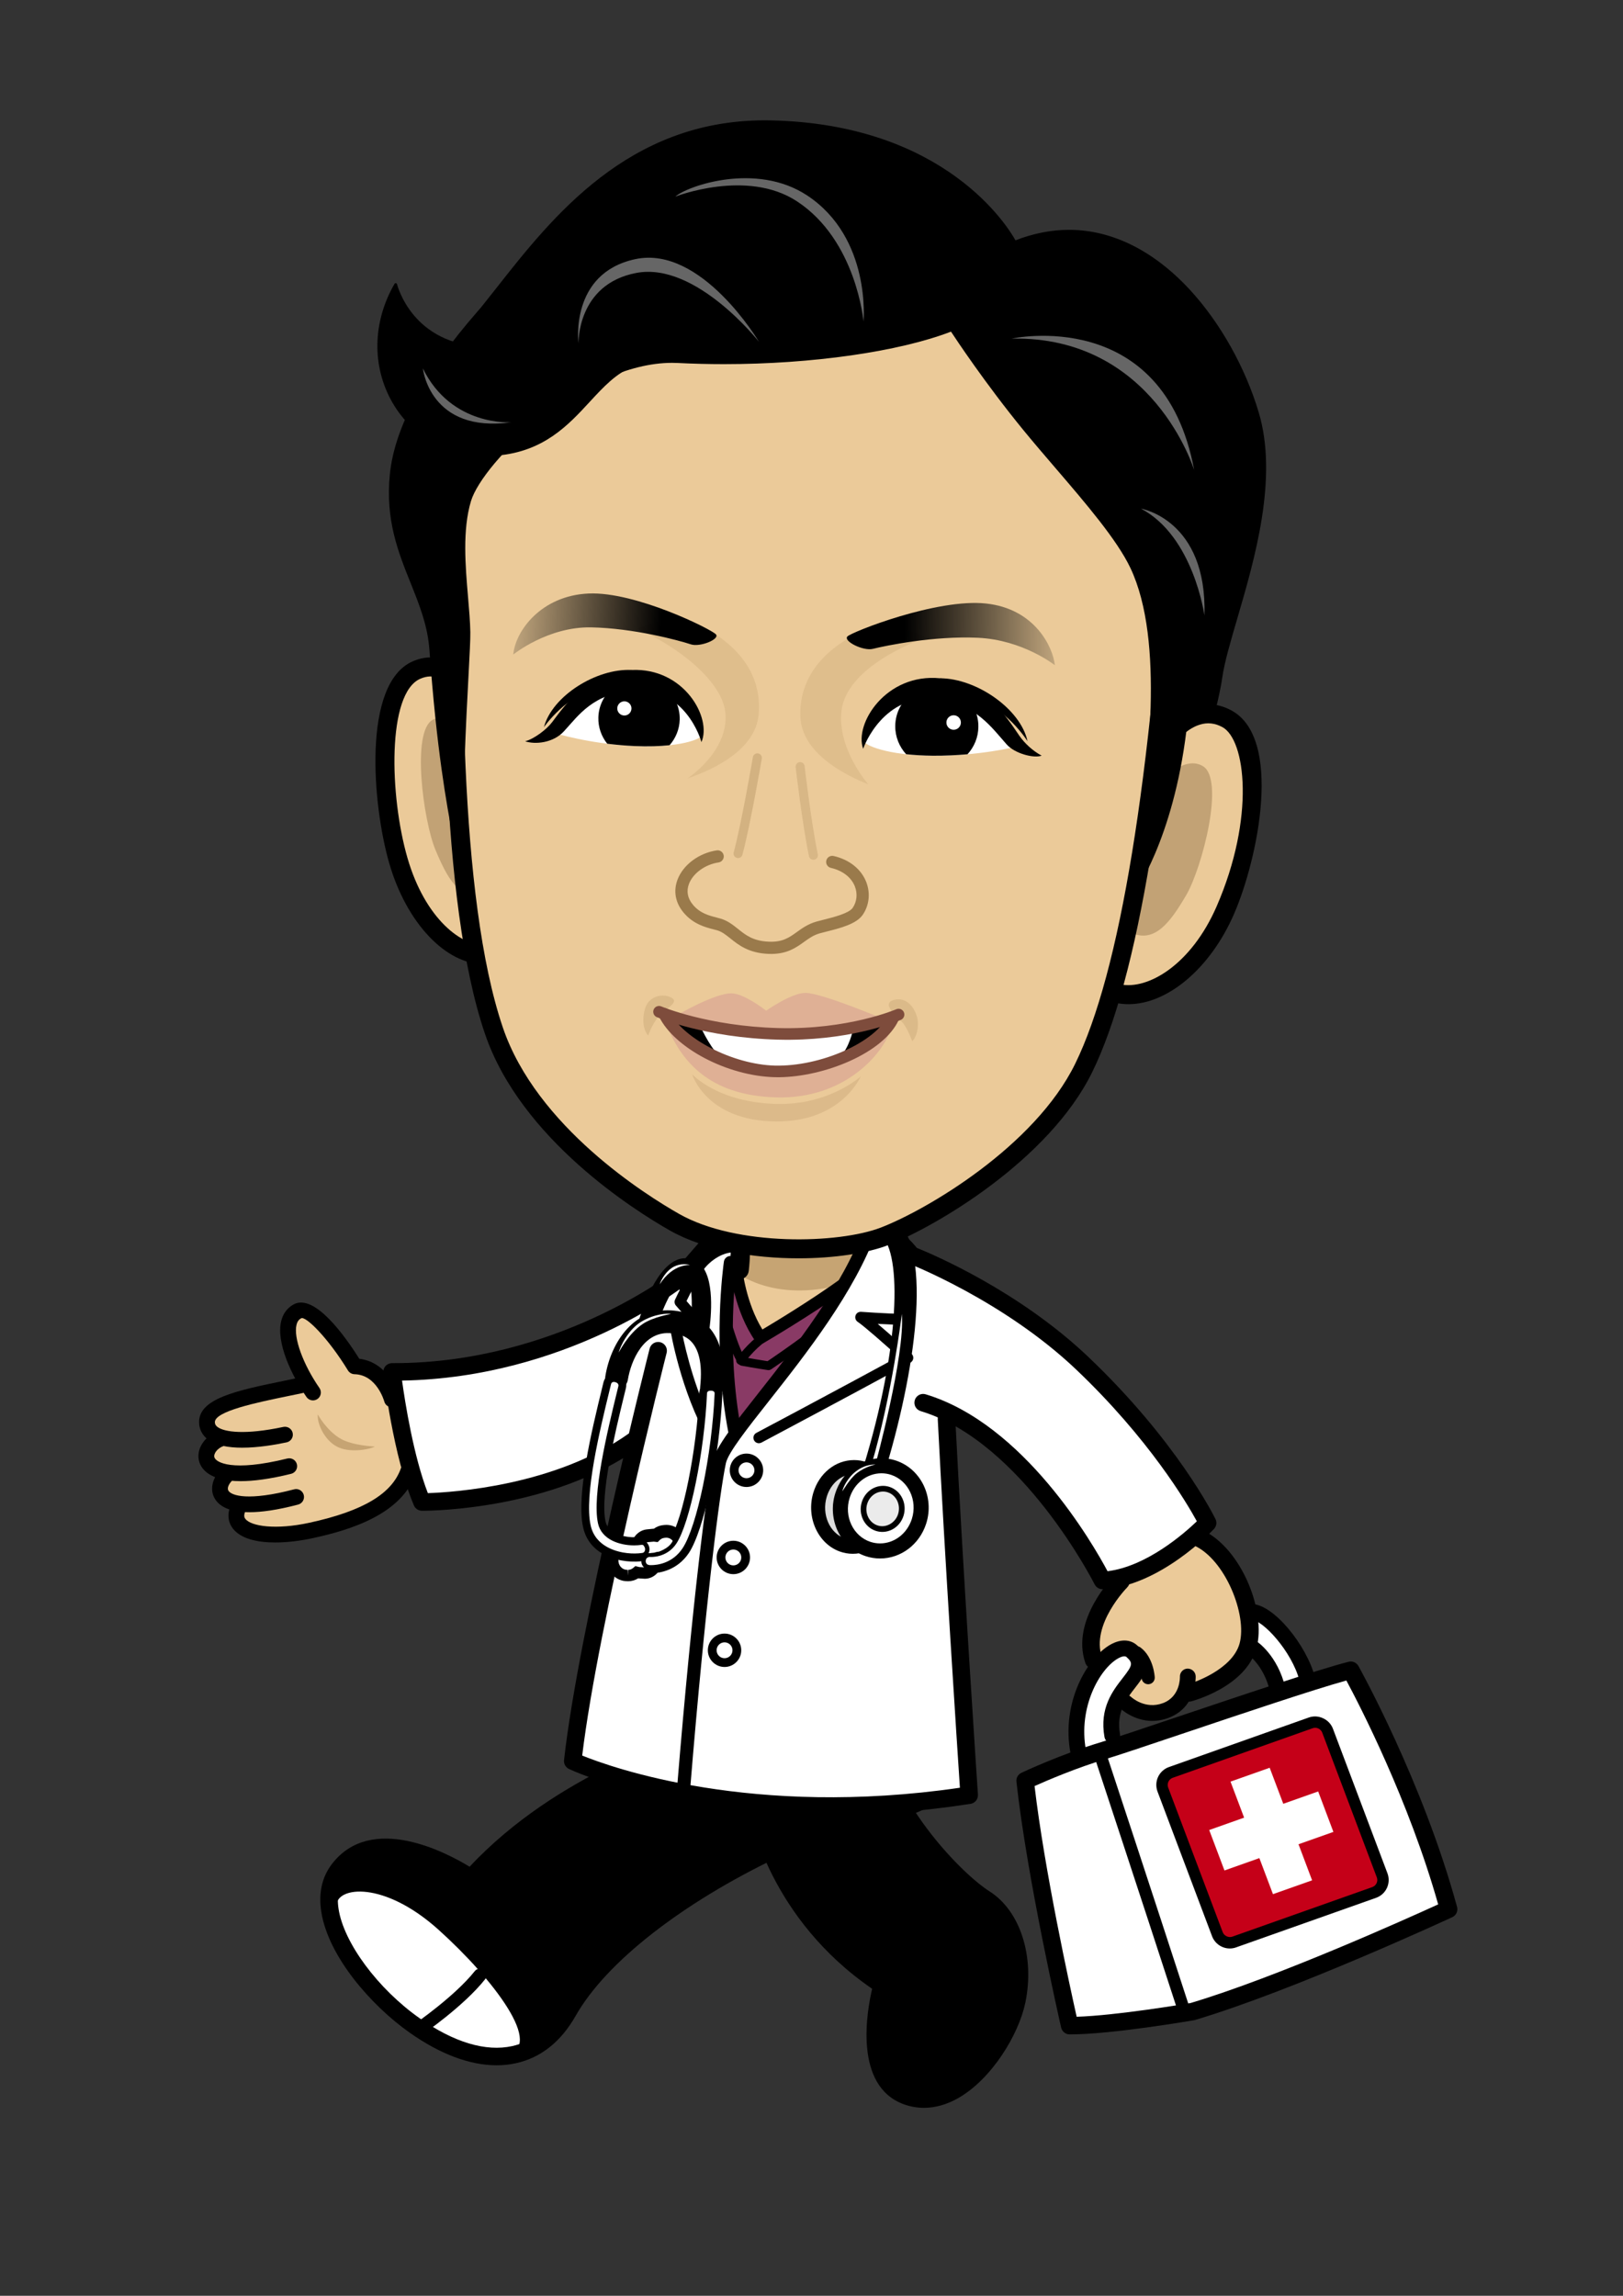 <?xml version="1.0" encoding="utf-8"?>
<!-- Generator: Adobe Illustrator 26.1.0, SVG Export Plug-In . SVG Version: 6.00 Build 0)  -->
<svg version="1.1" id="image" xmlns="http://www.w3.org/2000/svg" xmlns:xlink="http://www.w3.org/1999/xlink" x="0px" y="0px"
	 width="595.28px" height="841.89px" viewBox="0 0 595.28 841.89" style="enable-background:new 0 0 595.28 841.89;"
	 xml:space="preserve">
<rect x="0" y="0" width="595.28" height="841.89" fill="#333333" stroke="none"/>
<style type="text/css">
	.st0{fill:#FFFFFF;}
	.st1{fill:#EBCA99;}
	.st2{fill:#893A65;}
	.st3{fill:#C6A473;}
	.st4{fill:#C50018;}
	.st5{fill:#DCDCDC;}
	.st6{fill:#EBEBEB;}
	.st7{fill:#C2A275;}
	.st8{opacity:0.4;fill:#FFFFFF;}
	.st9{opacity:0.32;fill:#C6A473;}
	.st10{opacity:0.4;fill:#C6A473;}
	.st11{opacity:0.7;fill:#DAA693;}
	.st12{opacity:0.42;fill:#C6A473;}
	.st13{fill:url(#SVGID_1_);}
	.st14{fill:url(#SVGID_00000121275032967921103890000006476297657355442878_);}
	.st15{fill:#9A7A4B;}
	.st16{opacity:0.3;fill:#9A7A4B;}
	.st17{opacity:0.24;fill:#9A7A4B;}
	.st18{fill:#7E4C3C;}
</style>
<g>
	<path d="M172.749,689.257c0,0,38.833-40.013,89.188-51.817l85.435,14.058c0,0-5.517,10.48-12.871,12.036
		c-7.356,1.554-38.099,5.523-65.014,23.856c-33.443,22.777-53.398,38.5-59.913,48.843c-6.508,10.349-16.097,20.794-35.074,17.707
		c-18.982-3.089-47.768-27.521-52.838-46.588C116.585,688.28,131.804,664.315,172.749,689.257z"/>
	<path class="st0" d="M123.394,698.732c0.189-6.949,17.452-9.09,37.47,8.94c20.019,18.029,39.366,43.159,24.625,45.946
		c-16.63,3.147-41.373-16.568-46.343-21.327C134.17,727.541,123.056,711.036,123.394,698.732z"/>
	<path d="M275.919,668.043c0,0,14.773,40.804,47.568,62.121c0,0-10.196,37.091,12.809,39.551
		c23.024,2.467,37.559-23.491,38.029-42.174c0.465-18.691-2.999-23.326-13.448-33.125c-10.448-9.8-30.185-27.685-44.756-55.944
		C306.506,619.828,275.919,668.043,275.919,668.043z"/>
	<path d="M182.138,757.358c-9.824,0-20.728-4.079-31.969-12.021c-13.797-9.739-29.804-27.771-32.342-44.35
		c-1.04-6.801,0.265-12.65,3.879-17.386c14.472-18.948,42.22-4.146,50.538,0.948c32.379-34.676,78.943-48.103,80.945-48.667
		c1.7-0.474,3.482,0.516,3.963,2.221c0.483,1.707-0.511,3.484-2.218,3.968c-0.483,0.134-48.604,14.033-79.753,48.784
		c-1.079,1.206-2.88,1.42-4.214,0.506c-0.308-0.214-31.062-21.008-44.153-3.856c-2.515,3.291-3.402,7.499-2.636,12.51
		c1.902,12.413,14.39,29.269,29.697,40.071c12.545,8.865,24.315,12.398,34.052,10.224c7.254-1.622,13.191-6.432,17.646-14.293
		c11.666-20.604,40.474-43.329,77.062-60.787c18.125-8.648,32.9-12.037,42.678-14.276c3.918-0.898,7.013-1.607,8.735-2.322
		c10.844-4.509,12.657-11.318,12.728-11.607c0.428-1.703,2.128-2.769,3.86-2.372c1.71,0.405,2.786,2.085,2.406,3.797
		c-0.091,0.418-2.403,10.241-16.532,16.118c-2.225,0.92-5.385,1.644-9.763,2.648c-9.503,2.179-23.861,5.473-41.346,13.813
		c-35.443,16.912-63.197,38.654-74.239,58.158c-5.39,9.507-12.736,15.358-21.835,17.393
		C187.008,757.102,184.608,757.358,182.138,757.358z"/>
	<path d="M338.875,772.963c-2.436,0-4.838-0.408-7.173-1.23c-18.93-6.674-13.611-34.87-11.813-42.422
		c-37.536-25.749-44.654-63.003-44.941-64.597c-0.255-1.397,0.675-2.733,2.07-2.988c1.364-0.257,2.733,0.672,2.986,2.072
		c0.07,0.373,7.274,37.737,44.246,62.252c0.929,0.619,1.356,1.768,1.052,2.841c-0.088,0.319-8.805,32.033,8.107,37.991
		c4.923,1.733,10.098,1.096,15.388-1.892c10.967-6.185,20.084-21.253,22.247-31.663c3.019-14.572-1.506-29.433-10.757-35.332
		c-11.51-7.338-35.647-32.397-42.015-59.742c-0.32-1.383,0.54-2.765,1.921-3.088c1.38-0.304,2.767,0.537,3.087,1.92
		c5.955,25.59,29.219,49.847,39.768,56.574c11.163,7.12,16.521,23.859,13.028,40.71c-2.442,11.767-12.37,28.111-24.752,35.099
		C347.206,771.792,342.995,772.963,338.875,772.963z"/>
	<path d="M153.431,746.609c-0.768,0-1.522-0.367-1.99-1.048c-0.751-1.095-0.472-2.596,0.624-3.349
		c0.147-0.101,14.773-10.186,22.065-19.379c0.825-1.039,2.341-1.221,3.386-0.393c1.045,0.829,1.217,2.345,0.393,3.387
		c-7.75,9.768-22.493,19.931-23.116,20.356C154.376,746.471,153.901,746.609,153.431,746.609z"/>
	<path class="st0" d="M144.336,502.417c0,0,4.82,35.531,11.246,49.187c0,0,46.983-0.101,77.777-23.564
		c0,0-18.469,83.216-22.887,116.954c0,0,60.641,29.72,143.377,14.458c0,0-4.819-123.781-6.426-141.453
		c0,0,36.322,18.87,56.403,62.648c0,0,27.713-5.036,38.558-22.708c0,0-19.454-37.129-43.552-57.611
		c-24.099-20.483-65.064-40.565-65.064-40.565l-16.065-18.073l-47.393,4.819c0,0-17.671,17.27-22.09,22.894
		C248.219,469.401,201.736,502.256,144.336,502.417z"/>
	<path class="st1" d="M272.719,450.122l-2.008,18.476c0,0,4.016,14.057,8.033,21.286c0,0,21.688-12.049,30.121-18.876
		c0,0,8.034-11.246,9.641-24.901C320.112,432.451,272.719,450.122,272.719,450.122z"/>
	<path class="st1" d="M144.944,515.036c0,0-4.066-11.478-14.584-15.13c0,0-14.337-25.087-21.999-20.157
		c-7.668,4.93,2.908,28.764,2.908,28.764s-30.781,4.81-33.279,9.203c-2.504,4.394,0.778,9.505,0.778,9.505s-8.722,7.15,1.946,12.782
		c0,0-6.364,7.048,5.566,12.053c0,0-6.89,11.299,9.464,12.149c16.353,0.847,50.624-10.605,55.532-24.889L144.944,515.036z"/>
	<path class="st2" d="M269.512,466.19c0,0,5.083,17.936,9.232,23.693c0,0,19.679-11.38,30.121-18.876
		c0,0-23.294,39.093-38.82,54.089C270.045,525.097,260.946,489.219,269.512,466.19z"/>
	<path class="st3" d="M269.512,466.19c0,0,13.649,11.833,39.354,4.817c0,0,10.443-19.868,12.854-28.704
		c2.409-8.837-51.41,4.204-51.41,4.204S271.118,454.735,269.512,466.19z"/>
	<path class="st1" d="M412.361,578.636c0,0-16.868,18.476-10.845,31.327c6.025,12.853,13.655,20.483,21.689,18.877
		c8.032-1.606,11.646-8.837,11.646-8.837s19.278-2.811,22.894-16.868c3.613-14.057-6.716-38.468-18.361-39.272L412.361,578.636z"/>
	<path class="st0" d="M394.288,642.896c0,0-1.204-20.885,5.222-27.311c6.426-6.426,14.056-13.655,18.475-8.033
		c4.417,5.623-5.623,11.246-8.435,19.278c-2.811,8.032-1.204,12.049-1.204,12.049L394.288,642.896z"/>
	<path class="st0" d="M458.48,603.148c0,0,10.11,6.413,9.708,18.061l11.647-3.614c0,0-5.378-20.314-20.083-27.312L458.48,603.148z"
		/>
	<path class="st0" d="M376.002,653.01c0,0,14.214-6.709,28.917-11.113c12.08-3.624,73.655-25.135,90.512-29.393
		c0,0,23.307,41.482,35.889,87.626c0,0-57.251,26.607-93.887,37.527c0,0-30.104,5.198-45.097,5.158
		C392.336,742.815,379.948,688.95,376.002,653.01z"/>
	<g>
		<path class="st4" d="M506.795,691.457c-0.552,1.185-1.55,2.093-2.786,2.529l-51.34,18.177c-0.533,0.191-1.079,0.275-1.618,0.275
			c-1.965,0-3.81-1.199-4.538-3.141l-20.007-53.047c-0.458-1.218-0.414-2.573,0.146-3.756c0.546-1.187,1.549-2.093,2.779-2.529
			l51.334-18.18c2.504-0.879,5.233,0.396,6.162,2.868l20.006,53.047C507.398,688.922,507.348,690.274,506.795,691.457z"/>
		<path d="M451.051,714.528c-2.875,0-5.485-1.807-6.493-4.496l-20.006-53.044c-0.655-1.747-0.58-3.708,0.211-5.385
			c0.766-1.662,2.214-2.984,3.972-3.606l51.333-18.18c3.516-1.245,7.527,0.674,8.814,4.1l20.007,53.044
			c0.658,1.732,0.587,3.694-0.201,5.379c-0.794,1.703-2.209,2.986-3.985,3.613l-51.337,18.175
			C452.638,714.394,451.853,714.528,451.051,714.528z M482.384,633.597c-0.315,0-0.624,0.053-0.929,0.159l-51.328,18.178
			c-0.709,0.254-1.271,0.763-1.577,1.435c-0.32,0.677-0.35,1.452-0.088,2.148l20.006,53.044c0.515,1.374,2.215,2.093,3.495,1.639
			l51.349-18.181c0.71-0.251,1.274-0.763,1.592-1.444c0.316-0.678,0.342-1.433,0.078-2.13l-20.009-53.053
			C484.57,634.317,483.528,633.597,482.384,633.597z"/>
	</g>
	<g>
		<path class="st0" d="M278.31,539.169c0,2.495-2.026,4.519-4.518,4.519c-2.498,0-4.519-2.023-4.519-4.519
			c0-2.495,2.02-4.518,4.519-4.518C276.284,534.65,278.31,536.674,278.31,539.169z"/>
		<path d="M273.792,545.294c-3.377,0-6.125-2.749-6.125-6.125c0-3.376,2.748-6.125,6.125-6.125c3.376,0,6.125,2.749,6.125,6.125
			C279.917,542.545,277.168,545.294,273.792,545.294z M273.792,536.257c-1.607,0-2.912,1.306-2.912,2.912
			c0,1.607,1.306,2.911,2.912,2.911c1.606,0,2.912-1.305,2.912-2.911C276.704,537.562,275.398,536.257,273.792,536.257z"/>
	</g>
	<g>
		<path class="st0" d="M273.491,571.133c0,2.495-2.027,4.519-4.52,4.519c-2.497,0-4.518-2.023-4.518-4.519
			c0-2.494,2.02-4.518,4.518-4.518C271.464,566.614,273.491,568.639,273.491,571.133z"/>
		<path d="M268.972,577.258c-3.376,0-6.124-2.748-6.124-6.125c0-3.376,2.748-6.125,6.124-6.125c3.377,0,6.126,2.749,6.126,6.125
			C275.098,574.51,272.349,577.258,268.972,577.258z M268.972,568.221c-1.606,0-2.911,1.306-2.911,2.912
			c0,1.607,1.305,2.912,2.911,2.912c1.607,0,2.913-1.306,2.913-2.912C271.885,569.526,270.579,568.221,268.972,568.221z"/>
	</g>
	<g>
		<path class="st0" d="M270.265,605.172c0,2.494-2.021,4.519-4.518,4.519c-2.49,0-4.518-2.024-4.518-4.519
			c0-2.495,2.027-4.519,4.518-4.519C268.244,600.653,270.265,602.677,270.265,605.172z"/>
		<path d="M265.746,611.297c-3.376,0-6.124-2.749-6.124-6.125c0-3.377,2.748-6.125,6.124-6.125c3.377,0,6.126,2.748,6.126,6.125
			C271.872,608.548,269.123,611.297,265.746,611.297z M265.746,602.26c-1.607,0-2.911,1.305-2.911,2.912
			c0,1.606,1.305,2.912,2.911,2.912c1.607,0,2.912-1.306,2.912-2.912C268.658,603.565,267.353,602.26,265.746,602.26z"/>
	</g>
	<path d="M261.476,528.842c-0.699,0-1.38-0.363-1.747-1.016c-10.104-17.779-13.743-39.514-13.894-40.431
		c-0.091-0.564,0.063-1.146,0.427-1.591c0.36-0.445,0.897-0.715,1.471-0.736l5.469-0.229l-5.293-6.087
		c-0.515-0.594-0.637-1.435-0.314-2.15c2.014-4.432,9.392-18.026,9.706-18.602c0.529-0.972,1.747-1.336,2.72-0.806
		c0.975,0.527,1.337,1.747,0.806,2.721c-0.068,0.128-6.499,11.98-9.027,17.188l7.173,8.249c0.504,0.584,0.633,1.403,0.328,2.112
		c-0.303,0.709-0.99,1.18-1.76,1.211l-7.323,0.308c1.205,5.999,5.096,22.943,13,36.859c0.549,0.964,0.21,2.19-0.753,2.736
		C262.15,528.758,261.811,528.842,261.476,528.842z"/>
	<path d="M278.345,529.244c-0.722,0-1.416-0.386-1.776-1.066c-0.521-0.979-0.147-2.197,0.832-2.715
		c0.314-0.166,30.401-16.144,52.121-27.957c-5.015-4.525-12.549-11.184-14.941-12.777c-0.76-0.508-1.083-1.462-0.785-2.324
		c0.295-0.86,1.08-1.403,2.047-1.35c0.096,0.006,8.932,0.655,15.554,0.777c0.059-4.201,0.084-14.136-0.82-20.166
		c-0.162-1.098,0.594-2.118,1.689-2.284c1.067-0.173,2.118,0.59,2.284,1.689c1.219,8.114,0.841,22.246,0.826,22.846
		c-0.032,1.086-0.92,1.951-2.009,1.951c-3.455,0-7.866-0.197-11.438-0.397c5.228,4.44,11.99,10.6,12.389,10.963
		c0.479,0.437,0.718,1.079,0.64,1.727c-0.075,0.643-0.461,1.211-1.032,1.52c-21.846,11.918-54.313,29.156-54.641,29.329
		C278.981,529.168,278.661,529.244,278.345,529.244z"/>
	<path d="M278.929,492.811c-0.713,0-1.408-0.338-1.846-0.96c-7.75-11.066-9.219-25.379-9.274-25.983
		c-0.123-1.233,0.78-2.335,2.017-2.454c1.225-0.11,2.335,0.781,2.458,2.018c0.013,0.129,1.273,12.269,7.345,22.105
		c4.751-2.827,17.822-10.734,28.419-18.365c1.014-0.722,2.416-0.489,3.142,0.512c0.724,1.007,0.496,2.413-0.513,3.141
		c-13.319,9.592-30.448,19.583-30.617,19.68C279.703,492.711,279.311,492.811,278.929,492.811z"/>
	<path d="M281.894,502.444c-0.075,0-0.15-0.006-0.226-0.015c-3.777-0.54-9.702-1.617-9.702-1.617
		c-0.37-0.068-0.703-0.264-0.944-0.552c-2.824-3.386-5.935-14.704-6.279-15.983c-0.232-0.857,0.276-1.738,1.133-1.968
		c0.848-0.233,1.739,0.273,1.967,1.133c0.841,3.112,3.349,11.399,5.319,14.321c1.497,0.266,5.399,0.957,8.35,1.396
		c1.764-1.189,7.845-5.328,14.349-10.163c0.7-0.527,1.71-0.389,2.246,0.332c0.531,0.71,0.38,1.718-0.332,2.247
		c-7.753,5.765-14.917,10.553-14.988,10.6C282.521,502.351,282.211,502.444,281.894,502.444z"/>
	<path d="M271.614,500.468c-0.333,0-0.668-0.104-0.957-0.317c-0.713-0.527-0.862-1.534-0.333-2.246
		c0.166-0.227,4.167-5.588,8.69-8.669c0.73-0.493,1.732-0.315,2.23,0.423c0.499,0.73,0.311,1.732-0.425,2.231
		c-4.064,2.773-7.879,7.878-7.915,7.929C272.59,500.241,272.104,500.468,271.614,500.468z"/>
	<path class="st0" d="M489.06,671.779l-12.795,4.525l4.982,13.225l-14.351,5.074l-4.99-13.216l-12.802,4.53l-5.592-14.831
		l12.803-4.537l-4.99-13.214l14.365-5.079l4.99,13.212l12.795-4.525L489.06,671.779z"/>
	<path d="M271.115,469.188c-0.139,0-0.275-0.01-0.418-0.025c-1.939-0.23-3.322-1.985-3.096-3.926c1.016-8.619,0.009-18.941,0-19.046
		c-0.195-1.941,1.224-3.674,3.166-3.868c1.954-0.22,3.674,1.224,3.868,3.166c0.044,0.455,1.092,11.202-0.013,20.577
		C274.41,467.863,272.885,469.188,271.115,469.188z"/>
	<path d="M154.957,554.014c-0.088,0-0.155,0-0.199,0c-1.282-0.01-2.437-0.778-2.937-1.958c-7.593-17.892-11.067-47.355-11.21-48.601
		c-0.106-0.913,0.184-1.83,0.797-2.514c0.609-0.681,1.48-1.07,2.395-1.07c0.177-0.021,0.467,0,0.703,0
		c59.277,0,102.185-33.166,102.613-33.502c1.4-1.104,3.417-0.854,4.512,0.54c1.098,1.396,0.854,3.417-0.541,4.513
		c-1.791,1.408-43.73,33.815-103.63,34.851c1.11,7.998,4.223,27.738,9.466,41.271c9.266-0.298,46.806-2.704,73.766-21.907
		c1.447-1.026,3.451-0.693,4.481,0.753c1.029,1.446,0.693,3.452-0.754,4.48C202.634,553.509,158.74,554.014,154.957,554.014z"/>
	<path d="M404.367,582.786c-1.212,0-2.329-0.684-2.875-1.775c-0.26-0.521-26.54-52.312-63.829-63.553
		c-1.697-0.511-2.659-2.303-2.146-4.003c0.509-1.694,2.278-2.671,4.004-2.146c36.122,10.885,61.365,54.879,66.702,64.873
		c14.384-1.788,28.161-13.903,32.753-18.309c-3.747-6.854-17.569-30.261-44.23-55.62c-26.641-25.337-61.246-38.823-61.591-38.955
		c-0.566-0.217-1.058-0.59-1.419-1.073c-2.479-3.304-10.194-10.448-12.958-12.921c-1.322-1.184-1.434-3.217-0.252-4.537
		c1.186-1.324,3.223-1.432,4.537-0.251c0.402,0.36,9.423,8.449,13.232,13.112c5.65,2.272,37.299,15.642,62.881,39.969
		c32.495,30.909,46.072,58.318,46.634,59.47c0.587,1.198,0.37,2.633-0.541,3.605c-0.803,0.856-19.867,20.981-40.731,22.112
		C404.482,582.786,404.423,582.786,404.367,582.786z"/>
	<path d="M303.898,665.58c-58.406,0-93.36-16.016-95.193-16.875c-1.245-0.584-1.979-1.896-1.829-3.264
		c5.315-47.864,31.143-149.888,31.399-150.913c0.437-1.723,2.188-2.752,3.907-2.325c1.718,0.44,2.76,2.186,2.325,3.906
		c-0.257,1.005-25.143,99.322-30.97,147.673c10.81,4.386,62.427,22.908,138.536,11.797c-1.002-15.096-5.577-84.773-8.125-135.143
		c-0.087-1.773,1.275-3.282,3.047-3.373c1.795-0.091,3.283,1.273,3.374,3.046c2.853,56.446,8.256,137.184,8.312,137.99
		c0.11,1.666-1.067,3.138-2.714,3.392C337.039,664.418,319.616,665.58,303.898,665.58z"/>
	<path d="M143.738,516.081c-1.27,0-2.434-0.844-2.786-2.124l0,0c-0.112-0.401-2.835-9.828-10.931-10.021
		c-0.982-0.022-1.884-0.544-2.397-1.381c-7.448-12.166-15.54-20.02-17.159-19.131c-0.555,0.295-1.338,0.866-1.712,2.403
		c-1.148,4.723,2.392,14.471,8.416,23.179c0.908,1.312,0.581,3.112-0.732,4.022c-1.315,0.91-3.116,0.58-4.025-0.734
		c-5.477-7.917-11.192-19.956-9.278-27.832c0.675-2.773,2.27-4.898,4.617-6.147c7.634-4.058,18.82,11.666,24.021,19.956
		c11.148,1.35,14.609,13.614,14.758,14.157c0.419,1.544-0.491,3.132-2.033,3.549C144.245,516.047,143.989,516.081,143.738,516.081z"
		/>
	<path d="M88.823,530.882c-4.968,0-9.642-0.766-12.603-3.03c-1.954-1.501-3.056-3.546-3.187-5.919
		c-0.499-9.077,13.658-11.985,31.581-15.669l5.207-1.08c1.556-0.319,3.097,0.672,3.426,2.234c0.328,1.562-0.671,3.097-2.234,3.427
		l-5.235,1.085c-11.476,2.357-27.195,5.589-26.971,9.684c0.038,0.684,0.315,1.173,0.929,1.643c2.54,1.949,10.226,2.972,24.183,0.01
		c1.561-0.32,3.097,0.665,3.428,2.23c0.331,1.563-0.667,3.098-2.229,3.43C100.79,529.843,94.609,530.882,88.823,530.882z"/>
	<path d="M88.242,543.153c-11.419,0.004-14.382-4.536-15.146-7.062c-1.341-4.443,1.721-9.404,6.974-11.286
		c1.5-0.547,3.16,0.235,3.7,1.744c0.54,1.503-0.242,3.157-1.745,3.696c-2.402,0.863-3.772,2.915-3.392,4.173
		c0.553,1.823,6.434,5.454,26.76,0.431c1.549-0.37,3.119,0.565,3.5,2.114c0.385,1.55-0.563,3.118-2.113,3.502
		C98.925,542.404,92.885,543.153,88.242,543.153z"/>
	<path d="M91.487,554.541c-7.73,0-11.204-2.419-12.714-4.992c-1.846-3.147-1.03-7.265,2.08-10.492c1.11-1.148,2.94-1.184,4.09-0.079
		c1.149,1.108,1.185,2.94,0.077,4.089c-1.036,1.076-1.825,2.588-1.26,3.555c1.111,1.892,7.435,3.912,24.114-0.471
		c1.542-0.418,3.127,0.515,3.534,2.062c0.406,1.544-0.519,3.125-2.062,3.53C101.717,553.75,95.906,554.541,91.487,554.541z"/>
	<path d="M100.966,565.642c-6.613,0-12.536-1.352-15.458-4.995c-1.999-2.494-2.252-5.707-0.706-9.052
		c0.671-1.453,2.388-2.074,3.838-1.415c1.449,0.671,2.081,2.387,1.412,3.837c-0.893,1.935-0.289,2.688-0.032,3.012
		c2.14,2.671,11.084,4.064,23.439,1.379c19.803-4.296,30.504-10.73,33.675-20.239c0.506-1.516,2.146-2.348,3.658-1.826
		c1.515,0.505,2.334,2.143,1.829,3.658c-5.102,15.294-24.093,21.055-37.936,24.06C110.279,565.015,105.462,565.642,100.966,565.642z
		"/>
	<path d="M250.092,473.716l-5.353-4.613c0,0,10.054-11.663,18.899-21.716c1.292-1.469,3.525-1.606,4.988-0.32
		c1.466,1.289,1.609,3.523,0.32,4.988C260.121,462.084,250.092,473.716,250.092,473.716z"/>
	<path d="M250.77,657.845c-0.065,0-0.131-0.003-0.2-0.01c-1.324-0.106-2.313-1.271-2.203-2.598
		c5.67-69.197,10.976-109.479,13.159-119.671c1.06-4.945,7.632-13.273,16.725-24.801c13.121-16.633,31.095-39.413,38.785-61.048
		c0.449-1.255,1.817-1.908,3.079-1.466c1.254,0.446,1.91,1.826,1.465,3.079c-7.961,22.385-26.217,45.525-39.545,62.422
		c-8.032,10.183-14.972,18.975-15.796,22.824c-2.159,10.068-7.42,50.085-13.072,119.056
		C253.066,656.891,252.013,657.845,250.77,657.845z"/>
	<path d="M269.503,527.235c-1.133,0-2.14-0.8-2.363-1.954c-6.034-31.365-1.807-61.39-1.625-62.651
		c0.189-1.315,1.438-2.209,2.729-2.039c1.317,0.191,2.232,1.411,2.04,2.73c-0.044,0.301-4.286,30.511,1.588,61.051
		c0.25,1.305-0.604,2.57-1.911,2.82C269.808,527.224,269.652,527.235,269.503,527.235z"/>
	<path d="M401.116,611.971c-1.337,0-2.583-0.837-3.041-2.171c-5.406-15.771,10.145-31.566,10.81-32.231
		c1.256-1.256,3.285-1.253,4.54-0.004c1.256,1.252,1.256,3.288,0.007,4.544c-0.136,0.135-13.38,13.637-9.275,25.607
		c0.573,1.678-0.32,3.505-1.999,4.082C401.811,611.914,401.461,611.971,401.116,611.971z"/>
	<path d="M422.641,631.071c-6.878,0-11.568-4.403-11.817-4.641c-1.15-1.106-1.188-2.939-0.084-4.089
		c1.104-1.151,2.924-1.19,4.075-0.099c0.214,0.201,5.222,4.782,11.779,2.289c6.41-2.442,6.176-9.553,6.173-9.624
		c-0.069-1.594,1.167-2.946,2.764-3.016c1.575-0.013,2.946,1.167,3.016,2.764c0.019,0.462,0.373,11.369-9.893,15.279
		C426.519,630.747,424.498,631.071,422.641,631.071z"/>
	<path d="M436.054,624.021c-1.499,0-2.843-1.055-3.145-2.583c-0.35-1.742,0.78-3.433,2.519-3.781
		c2.097-0.419,16.578-5.39,19.222-14.973c2.871-10.407-5.227-30.729-16.596-35.896c-1.616-0.734-2.327-2.639-1.594-4.254
		c0.732-1.61,2.621-2.341,4.255-1.595c14.697,6.681,23.801,30.145,20.129,43.452c-3.981,14.434-23.956,19.526-24.154,19.567
		C436.475,624.001,436.262,624.021,436.054,624.021z"/>
	<path d="M395.489,645.389c-1.36,0-2.576-0.967-2.836-2.354c-3.568-18.797,6.254-35.3,14.713-39.983
		c3.722-2.064,7.286-1.931,9.772,0.373c6.551,6.059,2.478,11.286-0.795,15.485c-3.278,4.208-6.993,8.974-5.553,17.053
		c0.282,1.573-0.766,3.076-2.339,3.355c-1.571,0.288-3.074-0.767-3.354-2.339c-1.896-10.618,3.061-16.981,6.683-21.625
		c3.696-4.744,3.832-5.463,1.428-7.688c-0.756-0.699-2.375,0.078-3.04,0.443c-6.753,3.739-14.851,17.943-11.836,33.846
		c0.299,1.57-0.73,3.084-2.3,3.38C395.851,645.369,395.668,645.389,395.489,645.389z"/>
	<path d="M468.586,622.347c-1.302,0-2.484-0.887-2.808-2.211c-2.278-9.4-7.798-13.232-8.029-13.389
		c-1.317-0.892-1.675-2.684-0.794-4.008c0.882-1.32,2.661-1.688,3.985-0.815c0.311,0.201,7.612,5.111,10.461,16.85
		c0.377,1.551-0.577,3.115-2.131,3.492C469.042,622.319,468.812,622.347,468.586,622.347z"/>
	<path d="M479.431,618.479c-1.279,0-2.45-0.858-2.792-2.155c-2.862-10.862-13.56-22.345-17.685-22.345c0,0,0,0-0.003,0l0,0
		c-1.598,0-2.89-1.295-2.893-2.893c0-1.597,1.295-2.889,2.893-2.893c0,0,0,0,0.003,0c8.217,0,20.275,15.262,23.276,26.655
		c0.408,1.544-0.516,3.13-2.06,3.533C479.924,618.446,479.676,618.479,479.431,618.479z"/>
	<path d="M392.512,746.028c-0.002,0-0.182,0-0.185,0c-1.493-0.003-2.785-1.038-3.122-2.491
		c-0.124-0.543-12.475-54.462-16.398-90.176c-0.15-1.365,0.584-2.67,1.823-3.257c0.589-0.279,14.604-6.863,29.366-11.287
		c4.276-1.282,15.089-4.92,27.612-9.134c23.21-7.811,52.099-17.53,63.034-20.295c1.428-0.352,2.878,0.279,3.59,1.541
		c0.235,0.421,23.647,42.36,36.186,88.356c0.412,1.509-0.325,3.096-1.743,3.758c-0.578,0.267-57.886,26.831-94.328,37.692
		c-0.118,0.037-0.244,0.065-0.37,0.088C436.748,741.037,407.663,746.028,392.512,746.028z M379.456,654.965
		c3.614,30.822,13.021,73.803,15.44,84.6c14.527-0.451,39.397-4.634,41.802-5.042c31.701-9.477,79.453-30.988,90.794-36.17
		c-10.815-38.273-28.893-73.19-33.676-82.095c-12.145,3.359-38.608,12.266-60.159,19.517c-12.576,4.229-23.436,7.885-27.816,9.199
		C394.783,648.287,383.895,652.976,379.456,654.965z"/>
	<path d="M434.037,738.738c-0.947,0-1.829-0.604-2.141-1.556c-12.839-39.548-30.377-92.647-30.552-93.179
		c-0.39-1.179,0.25-2.45,1.431-2.843c1.189-0.38,2.45,0.254,2.843,1.431c0.177,0.533,17.717,53.644,30.559,93.205
		c0.383,1.179-0.264,2.45-1.445,2.833C434.502,738.705,434.266,738.738,434.037,738.738z"/>
	<path d="M421.125,617.625c-1.271,0-2.335-0.994-2.403-2.278c-0.085-1.421-0.838-5.5-3.282-7.335
		c-1.063-0.798-1.28-2.307-0.479-3.374c0.791-1.063,2.307-1.286,3.372-0.479c4.764,3.571,5.188,10.631,5.202,10.932
		c0.07,1.327-0.949,2.463-2.281,2.532C421.213,617.625,421.169,617.625,421.125,617.625z"/>
	<path d="M239.02,576.932c-0.566,0.007-0.955-0.022-1.118-0.037c-2.397-0.314-4.054-2.389-3.866-4.83
		c0.201-2.271,1.965-4.035,4.117-4.104c0.012-0.003,0.653,0.028,0.885,0.023c1.38-0.048,4.618-0.496,6.703-3.641
		c4.662-6.997,9.828-32.548,10.744-53.505c0.106-2.34,1.907-4.221,4.097-4.289c2.68,0.323,4.455,2.232,4.361,4.66
		c-0.997,22.786-6.746,49.955-12.275,58.27c-4.311,6.467-10.812,7.358-13.403,7.446L239.02,576.932z"/>
	<path d="M251.049,568.271c-4.656,6.979-12.143,6.59-12.978,6.526l-0.013-0.003l-0.087-0.01c-1.199-0.16-2.052-1.283-1.946-2.551
		c0.107-1.303,1.205-2.274,2.423-2.161c0.062-0.007,5.628,0.433,8.924-4.522c4.837-7.267,10.165-33.319,11.094-54.638
		c0.064-1.305,1.11-2.322,2.342-2.269c1.229,0.101,2.195,1.195,2.146,2.47C261.969,533.565,256.39,560.245,251.049,568.271z"/>
	<path d="M251.439,463.421c0,0,5.98-11.661,19.371-11.68c0,0,1.739,7.422-2.008,7.521c-4.933,0.132-9.896,4.434-11.56,7.575
		L251.439,463.421z"/>
	<path d="M319.133,547.594c-0.405,0-0.818-0.06-1.227-0.192c-2.112-0.678-3.276-2.938-2.599-5.052
		c14.398-44.927,15.673-80.327,8.582-88.598c-1.443-1.685-1.249-4.22,0.436-5.664c1.689-1.446,4.228-1.239,5.663,0.436
		c11.98,13.976,5.099,58.425-7.03,96.279C322.411,546.508,320.833,547.594,319.133,547.594z"/>
	<path class="st0" d="M330.767,481.852c0,0-3.488,29.328-11.221,55.61l1.538-0.411C321.084,537.051,332.003,497.119,330.767,481.852
		z"/>
	<g>
		<path class="st5" d="M325.302,557.001c-2.271,7.693-9.621,11.964-16.4,9.542c-6.783-2.426-10.434-10.634-8.158-18.331
			c2.273-7.7,9.621-11.968,16.4-9.538C323.927,541.104,327.579,549.297,325.302,557.001z"/>
		<path d="M312.785,569.79c-1.613,0-3.21-0.276-4.748-0.828c-8.036-2.871-12.412-12.507-9.758-21.478
			c2.13-7.214,8.146-12.061,14.974-12.061c1.615,0,3.216,0.278,4.757,0.831c8.032,2.878,12.406,12.514,9.758,21.475
			C325.637,564.942,319.616,569.79,312.785,569.79z M313.253,540.562c-4.529,0-8.563,3.366-10.041,8.377
			c-1.896,6.401,1.048,13.213,6.557,15.183c0.979,0.349,1.997,0.527,3.017,0.527c4.53,0,8.571-3.366,10.05-8.377
			c1.892-6.395-1.051-13.207-6.558-15.182C315.291,540.741,314.275,540.562,313.253,540.562z"/>
	</g>
	<path d="M324.529,556.075c-1.713,5.773-7.217,8.977-12.312,7.154c-5.083-1.817-7.819-7.974-6.112-13.743
		c1.707-5.774,7.217-8.98,12.293-7.154C323.494,544.146,326.23,550.302,324.529,556.075z"/>
	<g>
		<path class="st0" d="M337.087,557.826c-2.611,8.227-10.994,12.783-18.758,10.194c-7.757-2.596-11.93-11.358-9.331-19.586
			c2.604-8.228,11.007-12.796,18.764-10.2C335.524,540.832,339.69,549.589,337.087,557.826z"/>
		<path d="M322.776,571.51c-1.806,0-3.594-0.292-5.323-0.869c-9.158-3.062-14.136-13.398-11.092-23.038
			c2.436-7.692,9.247-12.858,16.954-12.858c1.808,0,3.596,0.292,5.32,0.87c9.163,3.064,14.134,13.403,11.087,23.043
			C337.28,566.345,330.472,571.51,322.776,571.51z M323.315,540.271c-5.285,0-9.979,3.614-11.682,8.999
			c-2.145,6.78,1.255,14.017,7.57,16.131c1.161,0.386,2.363,0.584,3.572,0.584c5.277,0,9.971-3.615,11.678-8.992
			c2.144-6.785-1.253-14.023-7.568-16.139C325.725,540.468,324.523,540.271,323.315,540.271z"/>
	</g>
	<g>
		<path class="st6" d="M330.391,555.552c-1.224,3.887-5.209,6.056-8.88,4.825c-3.677-1.227-5.654-5.378-4.425-9.27
			c1.236-3.905,5.222-6.068,8.894-4.841C329.65,547.496,331.627,551.651,330.391,555.552z"/>
		<path d="M323.617,561.767c-0.829,0-1.648-0.134-2.439-0.398c-4.205-1.402-6.484-6.147-5.086-10.574
			c1.117-3.539,4.249-5.915,7.785-5.915c0.825,0,1.644,0.133,2.432,0.396c4.204,1.409,6.482,6.16,5.077,10.594
			C330.274,559.394,327.152,561.767,323.617,561.767z M323.877,546.966c-2.624,0-4.951,1.792-5.796,4.456
			c-1.058,3.348,0.631,6.919,3.759,7.964c3.085,1.045,6.525-0.882,7.557-4.148c1.06-3.354-0.622-6.932-3.75-7.979
			C325.072,547.063,324.477,546.966,323.877,546.966z"/>
	</g>
	<path class="st0" d="M321.128,537.089c0,0-3.407-0.427-7.185,2.466c-3.208,2.46-4.845,6.172-4.978,7.349
		c0,0,2.749-4.734,5.284-6.671C317.721,537.594,321.128,537.089,321.128,537.089z"/>
	<g>
		<path class="st0" d="M240.645,572.725c-0.143,2.418-2.115,4.267-4.405,4.119l-2.127-0.139c-0.175-0.009-0.339-0.1-0.521-0.141
			c-0.96,0.813-2.19,1.28-3.527,1.195l-0.452-0.028c-2.874-0.191-5.058-2.789-4.876-5.842c0.183-3.044,2.662-5.354,5.529-5.175
			l0.451,0.032c1.181,0.075,2.234,0.571,3.063,1.324c0.289-0.048,0.559-0.144,0.854-0.12l2.128,0.135
			C239.056,568.227,240.789,570.305,240.645,572.725z"/>
		<path d="M230.375,579.859l-0.894-0.044c-4.017-0.267-7.079-3.878-6.829-8.052c0.239-4.007,3.446-7.147,7.302-7.147l0.906,0.047
			c1.249,0.078,2.439,0.492,3.486,1.202c0.059-0.004,0.122-0.007,0.188-0.007l2.356,0.145c3.43,0.21,6.05,3.282,5.836,6.847
			c-0.204,3.414-2.939,6.091-6.231,6.091l-2.431-0.146C232.947,579.485,231.67,579.859,230.375,579.859z M230.111,568.799
			c-1.81,0-3.182,1.411-3.292,3.216c-0.11,1.89,1.202,3.518,2.931,3.634l0.446,0.028l0.179,2.093v-2.087
			c0.847,0,1.484-0.389,1.867-0.712l0.793-0.672l1.453,0.358l1.886,0.103c0.003,0,0.006,0,0.006,0c1.205,0,2.109-0.951,2.181-2.162
			c0.076-1.267-0.791-2.356-1.93-2.429l-2.13-0.135l-1.38,0.26l-0.748-0.678c-0.36-0.329-0.966-0.734-1.788-0.787l-0.464-0.031
			C230.117,568.799,230.114,568.799,230.111,568.799z"/>
	</g>
	<path d="M260.978,513.151c-0.148,0-0.292-0.008-0.438-0.023c-2.294-0.239-3.961-2.294-3.722-4.588
		c1.897-18.218-6.995-19.225-10.343-19.604c-10.423-1.211-15.077,10.176-16.203,17.076c-0.374,2.277-2.561,3.824-4.795,3.451
		c-2.278-0.37-3.821-2.517-3.451-4.795c2.074-12.729,10.86-25.657,25.393-24.035c7.641,0.866,20.104,5.759,17.707,28.773
		C264.902,511.554,263.09,513.151,260.978,513.151z"/>
	<path d="M256.528,491.635c-0.182,0-0.367-0.013-0.552-0.04c-1.928-0.302-3.248-2.109-2.947-4.039
		c0.933-5.993,1.246-16.115-1.041-18.798c-0.244-0.289-0.373-0.301-0.577-0.305h-0.004c-2.497,0-7.389,8.253-10.069,16.985
		c-0.574,1.863-2.541,2.921-4.414,2.344c-1.867-0.574-2.915-2.552-2.344-4.415c1.585-5.162,7.475-21.98,16.832-21.98
		c0.008,0,0.018,0,0.028,0c2.334,0.01,4.386,0.973,5.93,2.787c5.205,6.108,3.115,21.458,2.645,24.474
		C259.741,490.393,258.238,491.635,256.528,491.635z"/>
	<g>
		<path d="M233.07,572.658c-1.11,0.016-2.247-0.034-3.377-0.163c-4.035-0.452-13.649-2.573-15.827-12.447
			c-2.586-11.679,3.2-35.604,6.966-51.021l0.521-2.155c0.471-1.923,2.127-3.298,4.035-3.367c0.201-0.003,0.389,0.013,0.589,0.028
			c0.063,0.003,0.439,0.066,0.49,0.088c1.123,0.292,2.052,1.032,2.629,2.059c0.584,1.025,0.741,2.228,0.465,3.393l-0.521,2.117
			c-3.546,14.562-9.037,37.279-6.935,46.787c0.985,4.455,6.746,5.434,8.491,5.633c0.759,0.087,1.531,0.128,2.284,0.105
			c0.822-0.024,1.394-0.071,1.951-0.156c0.145-0.016,0.458-0.044,0.458-0.044c0.22-0.003,0.383,0.016,0.552,0.038
			c1.92,0.219,3.501,1.829,3.753,3.831c0.32,2.438-1.312,4.703-3.615,5.045c-0.816,0.113-1.656,0.195-2.522,0.223L233.07,572.658z"
			/>
		<path d="M235.706,570.346c-1.801,0.267-3.809,0.289-5.798,0.056c-3.615-0.414-12.219-2.28-14.102-10.844
			c-2.466-11.148,3.244-34.801,6.953-50.016l0.521-2.162c0.301-1.22,1.525-1.989,2.724-1.716c1.211,0.323,1.939,1.612,1.625,2.883
			l-0.521,2.132c-3.596,14.75-9.149,37.753-6.934,47.79c1.28,5.78,8.128,6.994,10.204,7.235c1.613,0.187,3.245,0.164,4.726-0.053
			c1.217-0.169,2.372,0.75,2.529,2.015C237.789,568.962,236.923,570.166,235.706,570.346z"/>
		<g>
			<path class="st0" d="M237.482,563.173l2.115-0.214c0.288-0.031,0.564,0.06,0.859,0.094c0.81-0.787,1.838-1.336,3.018-1.445
				l0.452-0.044c2.862-0.299,5.41,1.913,5.68,4.954c0.277,3.034-1.833,5.727-4.706,6.021l-0.446,0.051
				c-1.324,0.129-2.567-0.282-3.565-1.058c-0.176,0.041-0.326,0.148-0.514,0.167l-2.115,0.216c-2.29,0.236-4.311-1.534-4.524-3.938
				C233.516,565.56,235.186,563.408,237.482,563.173z"/>
			<path d="M245.119,574.883l-0.458,0.044c-1.443,0.141-2.886-0.17-4.154-0.882l-1.744-2.359c-3.508,0.348-6.915,0.204-7.248-3.479
				c-0.327-3.706,2.252-7.014,5.754-7.371l2.122-0.213c0.144-0.017,0.282-0.022,0.414-0.022c1.035-0.75,2.203-1.205,3.439-1.33
				l0.483-0.047c4.085-0.408,7.706,2.761,8.096,7.06c0.182,2.09-0.408,4.136-1.669,5.761
				C248.891,573.665,247.096,574.679,245.119,574.883z M241.41,569.021l0.798,0.618c0.426,0.32,1.123,0.696,2.045,0.606l0.446-0.047
				c0.797-0.079,1.513-0.486,2.027-1.139c0.508-0.653,0.747-1.478,0.665-2.312c-0.151-1.735-1.606-3.01-3.244-2.843l-0.471,0.046
				l0,0c-0.797,0.079-1.374,0.493-1.714,0.826l-0.74,0.725l-1.431-0.176l-2.109,0.191c-1.054,0.106-1.832,1.11-1.738,2.234
				c0.107,1.113,1.042,1.932,2.102,1.826l1.926-0.195c0.158-0.071,0.314-0.112,0.471-0.15L241.41,569.021z"/>
		</g>
		<g>
			<path class="st0" d="M229.957,569.932c-5.811-0.656-12.187-3.553-13.718-10.487c-2.441-11.044,3.263-34.643,6.966-49.82
				l0.515-2.118c0.251-1.026,1.092-1.299,2.033-1.063c0.966,0.257,1.688,0.969,1.443,1.989l-0.521,2.124
				c-3.608,14.807-9.174,37.886-6.94,48.026c1.449,6.546,9.883,8.354,15.431,7.537c0.986-0.138,1.883,0.577,2.021,1.609
				c0.138,1.045-0.559,2.002-1.544,2.149C233.979,570.119,232.009,570.164,229.957,569.932z"/>
			<path d="M232.653,570.487c-0.907,0-1.83-0.054-2.74-0.157c-3.602-0.405-12.184-2.271-14.066-10.797
				c-2.485-11.249,3.432-35.511,6.969-50.003l0.515-2.119c0.276-1.142,1.274-1.669,2.52-1.358c1.312,0.348,2.008,1.344,1.735,2.473
				l-0.52,2.124c-3.433,14.092-9.178,37.672-6.938,47.845c1.211,5.466,7.458,7.405,12.441,7.405c0.879,0,1.732-0.06,2.538-0.179
				c1.227-0.148,2.312,0.725,2.479,1.955c0.166,1.254-0.678,2.419-1.883,2.601C234.74,570.414,233.713,570.487,232.653,570.487z
				 M225.15,506.766c-0.561,0-0.903,0.272-1.042,0.835l-0.515,2.117c-3.518,14.427-9.41,38.572-6.962,49.639
				c1.769,8.023,9.94,9.787,13.369,10.177c1.908,0.216,3.872,0.197,5.585-0.054c0.769-0.113,1.311-0.876,1.202-1.697
				c-0.107-0.807-0.794-1.378-1.566-1.265c-0.844,0.122-1.738,0.186-2.654,0.186c-5.281,0-11.911-2.103-13.226-8.033
				c-2.281-10.357,3.493-34.051,6.944-48.208l0.521-2.125c0.198-0.831-0.467-1.324-1.158-1.506
				C225.477,506.787,225.308,506.766,225.15,506.766z"/>
		</g>
	</g>
	<g>
		<path class="st0" d="M238.028,574.318c-0.954-0.129-1.639-1.029-1.557-2.046c0.081-1.042,0.954-1.817,1.952-1.729
			c0.226,0.018,5.9,0.41,9.312-4.72c4.883-7.33,10.248-33.511,11.178-54.889c0.05-1.042,0.966-1.405,1.951-1.358
			c0.947,0.047,1.688,0.47,1.645,1.519c-0.979,22.372-6.533,48.945-11.835,56.906c-4.632,6.949-12.244,6.35-12.577,6.329
			C238.071,574.321,238.046,574.318,238.028,574.318z"/>
		<path d="M238.769,574.754c-0.37,0-0.612-0.016-0.688-0.021l-0.126-0.025c-1.148-0.147-1.983-1.236-1.886-2.466
			c0.098-1.246,1.184-2.172,2.388-2.1c0.028,0.003,0.173,0.013,0.399,0.013c1.295,0,5.732-0.326,8.544-4.553
			c4.892-7.343,10.185-33.404,11.11-54.686c0.054-1.076,0.891-1.744,2.188-1.744l0.186,0.003c1.317,0.066,2.073,0.791,2.027,1.936
			c-0.98,22.378-6.544,49.064-11.902,57.113C247.081,574.117,241.141,574.754,238.769,574.754z M238.147,573.932
			c0.098,0.007,0.307,0.02,0.622,0.02c2.241,0,7.859-0.603,11.568-6.172c5.297-7.948,10.797-34.446,11.77-56.703
			c0.013-0.254,0.043-1.032-1.262-1.098l-0.148-0.004c-0.609,0-1.347,0.17-1.383,0.979c-0.93,21.394-6.29,47.653-11.243,55.093
			c-3.034,4.556-7.82,4.91-9.216,4.91c-0.267,0-0.43-0.009-0.468-0.013c-0.041-0.006-0.082-0.006-0.12-0.006
			c-0.724,0-1.336,0.6-1.396,1.365c-0.066,0.806,0.464,1.516,1.208,1.615L238.147,573.932z"/>
	</g>
	<path class="st0" d="M226.933,496.016c0.433-2.09,3.514-8.566,8.453-11.443c4.833-2.818,9.464-3.013,10.688-2.712
		c0,0-6.489,1.067-10.28,3.612C230.303,489.149,226.933,496.016,226.933,496.016z"/>
	<path class="st0" d="M241.962,470.964c0,0,1.137-3.716,4.4-5.98c2.271-1.575,5.132-1.61,6.752-1.036
		C253.114,463.947,247.02,463.135,241.962,470.964z"/>
	<g>
		<path class="st0" d="M237.143,570.265c-1.406,1.045-1.732,3.567,0.49,4.471"/>
		<path d="M237.633,575.538c-0.101,0-0.204-0.019-0.302-0.059c-1.176-0.477-1.936-1.416-2.08-2.57
			c-0.16-1.242,0.395-2.535,1.412-3.288c0.358-0.271,0.863-0.188,1.124,0.162c0.267,0.358,0.191,0.86-0.164,1.124
			c-0.543,0.404-0.863,1.143-0.782,1.798c0.076,0.581,0.452,1.026,1.092,1.286c0.411,0.166,0.608,0.634,0.442,1.045
			C238.25,575.351,237.949,575.538,237.633,575.538z"/>
	</g>
	<g>
		<path class="st0" d="M235.543,565.341c1.675,0.847,2.723,3.116,0.941,4.763"/>
		<path d="M236.484,570.907c-0.217,0-0.433-0.088-0.59-0.258c-0.301-0.326-0.283-0.834,0.044-1.136
			c0.518-0.477,0.737-1.02,0.652-1.616c-0.101-0.724-0.668-1.465-1.413-1.841c-0.395-0.198-0.552-0.681-0.351-1.08
			c0.201-0.396,0.675-0.555,1.08-0.352c1.227,0.618,2.099,1.789,2.275,3.051c0.157,1.113-0.254,2.187-1.152,3.018
			C236.876,570.838,236.679,570.907,236.484,570.907z"/>
	</g>
	<g>
		<path class="st0" d="M240.839,569.991c0,0,4.996-1.236,6.521-4.675"/>
		<path d="M240.839,570.666c-0.305,0-0.577-0.204-0.655-0.512c-0.088-0.361,0.131-0.729,0.493-0.819
			c0.046-0.01,4.697-1.201,6.064-4.293c0.151-0.338,0.553-0.495,0.892-0.345c0.342,0.153,0.496,0.553,0.345,0.892
			c-1.64,3.699-6.758,5.004-6.975,5.058C240.946,570.659,240.892,570.666,240.839,570.666z"/>
	</g>
	<path class="st3" d="M116.56,518.692c-0.311,3.253,2.328,9.294,6.976,11.775c4.647,2.482,11.933,1.083,13.947,0
		c0,0-7.983-0.32-12.401-2.789C119.814,524.735,116.56,518.692,116.56,518.692z"/>
	<path class="st1" d="M178.241,256.47c0,0-13.235-18.99-25.342-10.985c-12.105,8.008-16.269,38.783-8.661,68.152
		c7.603,29.366,26.008,36.94,36.758,35.472C180.996,349.109,176.345,282.802,178.241,256.47z"/>
	<path class="st7" d="M175.474,275.29c0,0-8.566-15.463-16.662-11.387c-8.094,4.079-3.46,37.346,0.879,47.697
		c4.33,10.368,8.779,18.478,16.793,15.896L175.474,275.29z"/>
	<path class="st1" d="M421.223,271.443c0,0,16.21-17.442,28.29-8.161c12.093,9.272,13.184,40.33,1.857,68.698
		c-11.321,28.378-31.83,33.904-43.17,31.274C408.2,363.254,420.382,297.829,421.223,271.443z"/>
	<path class="st7" d="M422.132,290.455c0,0,10.839-14.443,19.053-9.507c8.222,4.939-0.352,37.505-6.125,47.333
		c-5.749,9.834-11.39,17.418-19.687,13.978L422.132,290.455z"/>
	<path d="M177.638,353.624c-14.113,0-28.511-15.105-34.865-37.02c-6.116-21.092-10.047-65.952,8.597-74.076
		c4.302-1.873,8.577-1.924,12.682-0.145c10.248,4.434,15.588,19.127,15.808,19.749c0.64,1.81-0.301,3.796-2.109,4.443
		c-1.814,0.643-3.803-0.295-4.449-2.1c-1.243-3.464-5.824-13.037-12.024-15.711c-2.297-0.995-4.626-0.944-7.128,0.141
		c-12.243,5.331-11.298,42.978-4.691,65.761c6.427,22.175,20.071,32.975,29.585,31.92c1.914-0.222,3.633,1.155,3.853,3.062
		c0.214,1.911-1.154,3.634-3.062,3.85C179.107,353.58,178.373,353.624,177.638,353.624z"/>
	<path d="M413.931,368.243c-1.557,0-3.095-0.154-4.601-0.468c-1.883-0.392-3.087-2.24-2.699-4.12
		c0.396-1.879,2.241-3.082,4.117-2.692c10.268,2.162,26.156-7.148,35.483-28.573c14.207-32.657,10.649-61.221,2.065-65.78
		c-2.77-1.462-5.461-1.747-8.254-0.869c-8.309,2.598-14.357,14.167-14.421,14.283c-0.878,1.704-2.961,2.381-4.681,1.5
		c-1.707-0.879-2.385-2.969-1.513-4.679c0.302-0.58,7.417-14.251,18.512-17.741c4.601-1.446,9.176-0.992,13.612,1.359
		c19.028,10.104,9.903,54.355,1.06,74.704C443.927,355.127,428.258,368.24,413.931,368.243z"/>
	<path class="st1" d="M166.21,155.908c0,0-4.424,91.412-1.191,138.666c2.993,43.521,13.034,91.027,33.178,113.939
		c20.138,22.912,44.255,37.452,64.706,44.625c20.465,7.17,50.625,3.675,67.299-4.088c16.669-7.757,54.008-29.223,69.904-60.907
		c15.895-31.695,31.352-144.613,26.036-188.595c-5.31-43.992-40.283-94.105-97.897-100.182
		C270.629,93.294,180.211,111.919,166.21,155.908z"/>
	<path d="M292.876,461.436c-16.348,0-34.309-2.901-47.231-10.234c-12.581-7.142-54.646-33.452-67.787-72.131
		c-16.586-48.751-16.053-141.026-14.214-206.194c0.057-1.926,1.807-3.452,3.577-3.379c1.92,0.053,3.439,1.653,3.377,3.577
		c-1.827,64.628-2.373,156.065,13.844,203.76c12.356,36.35,52.595,61.481,64.638,68.318c21.192,12.023,58.594,10.967,74.038,4.992
		c16.819-6.501,56.348-29.727,71.221-60.019c16.43-33.496,27.901-103.611,34.076-208.397c0.113-1.913,1.757-3.398,3.678-3.266
		c1.914,0.113,3.383,1.76,3.27,3.681c-6.237,105.711-17.936,176.719-34.779,211.045c-15.777,32.143-57.314,56.627-74.955,63.449
		C318.035,459.573,305.974,461.436,292.876,461.436z"/>
	<g>
		<path d="M169.11,325.698c-0.1-50.599,3.038-85.516,2.893-93.85c-0.213-13.348-4.21-33.257,0.258-48.199
			c4.462-14.945,42.994-52.724,76.454-51.032c40.044,2.027,79.543-3.502,100.296-11.61c0,0,11.339,17.593,26.701,36.367
			c14.021,17.126,32.715,36.668,39.367,50.737c15.632,33.069,2.477,96.58,0.357,119.467c0,0,14.282-19.156,19.24-59.809
			c0.309-2.551,10.336-6.018,10.882-8.287c1.022-4.251,1.814-8.045,2.246-11.083c2.9-20.085,23.357-63.73,13.386-97.041
			c-10.736-35.905-44.719-80.179-88.974-62.599c0,0-21.073-42.724-89.57-44.11c-56.071-1.139-85.108,42.733-105.774,68.328
			c-2.855,3.53-30.509,32.592-33.381,60.958c-2.868,28.372,12.95,42.655,14.509,64.358
			C162.257,297.383,169.079,312.13,169.11,325.698z"/>
		<path d="M415.436,328.073c-0.064,0-0.119-0.01-0.182-0.035c-0.201-0.078-0.333-0.285-0.314-0.508
			c0.39-4.176,1.143-9.724,2.021-16.141c3.884-28.481,10.392-76.153-2.335-103.069c-4.882-10.327-16.442-23.797-27.624-36.821
			c-3.936-4.585-8.002-9.325-11.674-13.81c-14.037-17.16-24.85-33.533-26.52-36.074c-19.091,7.354-50.951,11.92-83.295,11.92
			c-5.642,0-11.308-0.141-16.825-0.42c-0.721-0.041-1.443-0.057-2.171-0.057c-32.627,0-69.514,36.432-73.782,50.731
			c-3.163,10.571-2.052,23.655-1.067,35.206c0.396,4.628,0.772,9.002,0.835,12.846c0.038,2.632-0.245,7.992-0.64,15.406
			c-0.872,16.363-2.329,43.75-2.253,78.447l0,0l0,0c0,0.273-0.226,0.499-0.502,0.499l0,0c-0.276,0-0.489-0.22-0.495-0.496
			c-0.013-5.086-0.973-10.286-2.435-18.149c-2.404-12.927-6.025-32.457-8.674-69.219c-0.641-8.92-3.688-16.514-6.913-24.553
			c-4.568-11.387-9.284-23.163-7.597-39.893c1.739-17.167,12.536-37.217,32.089-59.596c0.652-0.747,1.136-1.296,1.399-1.625
			c1.808-2.246,3.69-4.628,5.642-7.11c20.396-25.925,48.321-61.425,98.381-61.425c0.715,0,1.431,0.006,2.145,0.025
			c64.443,1.302,87.382,39.596,89.797,43.982c6.571-2.554,13.179-3.85,19.668-3.85c15.745,0,31.095,7.637,44.399,22.084
			c11.05,11.999,20.22,28.347,25.152,44.848c7.217,24.12-1.508,53.906-7.876,75.654c-2.511,8.59-4.689,16.012-5.492,21.6
			c-0.413,2.891-1.173,6.631-2.266,11.127c-0.308,1.287-2.66,2.614-5.39,4.145c-2.379,1.34-5.348,3.003-5.478,4.089
			c-4.915,40.313-19.185,59.85-19.335,60.044C415.738,328.001,415.587,328.073,415.436,328.073z M349.011,120.508
			c0.162,0,0.325,0.082,0.414,0.226c0.112,0.176,11.502,17.791,26.67,36.326c3.666,4.475,7.732,9.213,11.661,13.791
			c11.225,13.078,22.836,26.599,27.775,37.047c12.845,27.182,6.312,75.033,2.415,103.627c-0.747,5.435-1.399,10.239-1.812,14.114
			c3.427-5.447,13.968-24.462,18.047-57.926c0.195-1.588,3.006-3.169,5.975-4.838c2.102-1.173,4.706-2.643,4.915-3.508
			c1.085-4.468,1.838-8.18,2.246-11.036c0.815-5.66,2.999-13.112,5.527-21.738c6.333-21.628,14.999-51.249,7.871-75.09
			c-9.841-32.908-36.561-66.222-68.598-66.222c-6.496,0-13.129,1.325-19.719,3.941c-0.238,0.094-0.514-0.009-0.627-0.244
			c-0.214-0.421-21.751-42.466-89.137-43.832c-0.71-0.012-1.418-0.018-2.128-0.018c-49.577,0-77.334,35.281-97.604,61.042
			c-1.952,2.485-3.834,4.873-5.648,7.12c-0.27,0.333-0.753,0.894-1.424,1.657c-19.413,22.219-30.128,42.084-31.847,59.043
			c-1.667,16.482,3.012,28.142,7.53,39.419c3.254,8.114,6.329,15.777,6.983,24.852c2.642,36.708,6.263,56.207,8.654,69.106
			c0.584,3.134,1.085,5.839,1.488,8.296c0.182-29.975,1.449-53.703,2.234-68.462c0.389-7.399,0.677-12.743,0.628-15.341
			c-0.05-3.806-0.421-8.165-0.816-12.78c-0.998-11.632-2.114-24.817,1.099-35.573c4.33-14.499,41.694-51.438,74.735-51.438
			c0.74,0,1.48,0.016,2.221,0.054c5.504,0.279,11.151,0.42,16.774,0.42c32.45,0,64.375-4.597,83.314-11.999
			C348.891,120.517,348.948,120.508,349.011,120.508z"/>
	</g>
	<g>
		<path d="M232.242,133.931c-16.247,5.937-22.027,30.267-50.016,32.632c-34.115,2.89-54.134-32.702-37.099-62.228
			c0,0,6.828,28.01,42.264,22.573C212.21,123.103,232.242,133.931,232.242,133.931z"/>
		<path d="M178.36,167.226c-14.465,0-27.325-7.298-34.388-19.532c-7.653-13.254-7.383-29.555,0.725-43.606
			c0.101-0.176,0.27-0.273,0.505-0.242c0.198,0.028,0.358,0.175,0.411,0.373c0.016,0.057,1.462,5.805,6.245,11.466
			c4.399,5.212,12.615,11.428,26.779,11.428h0.013c2.749,0,5.661-0.235,8.667-0.694c3.533-0.542,7.179-0.818,10.837-0.818
			c19.498,0,34.182,7.816,34.327,7.894c0.17,0.091,0.276,0.279,0.258,0.471c-0.013,0.198-0.145,0.368-0.327,0.433
			c-6.263,2.288-11.032,7.458-16.078,12.921c-7.907,8.572-16.869,18.287-34.063,19.74
			C180.964,167.172,179.646,167.226,178.36,167.226z M144.995,105.587c-7.374,13.508-7.456,28.983-0.16,41.606
			c6.985,12.103,19.205,19.041,33.525,19.041c1.261,0,2.547-0.054,3.828-0.164c16.806-1.421,25.629-10.985,33.417-19.426
			c4.851-5.255,9.445-10.235,15.419-12.768c-3.577-1.706-16.499-7.28-32.871-7.28c-3.615,0-7.204,0.267-10.694,0.807
			c-3.049,0.464-6.012,0.703-8.811,0.703h-0.013C154.308,128.107,146.607,110.307,144.995,105.587z"/>
	</g>
	<path class="st8" d="M278.372,125.346c0,0-21.048-35.485-45.327-30.323c-24.267,5.167-20.866,30.944-20.866,30.944
		s-0.627-21.77,21.249-25.889C255.304,95.957,278.372,125.346,278.372,125.346z"/>
	<path class="st8" d="M316.716,117.894c0,0,2.9-30.603-20.633-46.197c-18.764-12.416-44.098-3.455-48.398,0.411
		c0,0,26.283-10.345,44.644,1.732C314.125,88.154,316.716,117.894,316.716,117.894z"/>
	<path class="st8" d="M155.102,135.124c0,0,2.51,23.935,32.49,19.724C187.592,154.847,165.64,156.582,155.102,135.124z"/>
	<path class="st9" d="M259.628,230.837c11.416,6.63,19.899,16.733,18.626,31.18c-1.148,12.899-16.43,20.198-26.169,23.461
		c0,0,14.967-9.614,14.007-23.674c-0.797-11.775-17.44-24.785-32.344-31.195C233.748,230.608,247.164,223.589,259.628,230.837z"/>
	<path class="st9" d="M313.755,232.667c-11.749,6.037-20.748,15.989-20.202,30.185c0.509,12.938,15.375,21.007,24.934,24.77
		c0,0-11.516-13.018-9.834-27.016c1.4-11.726,15.738-21.205,30.951-26.843C339.603,233.762,326.568,226.062,313.755,232.667z"/>
	<path class="st10" d="M253.867,393.922c0,0,9.125,10.283,30.8,10.898c19.461,0.549,31.008-10.085,31.008-10.085
		s-6.916,16.759-31.245,16.514C258.907,410.991,253.867,393.922,253.867,393.922z"/>
	<path class="st11" d="M245.308,377.857c4.788,10.508,14.076,23.875,39.354,24.572c25.253,0.696,38.983-16.1,41.701-24.142
		c0,0-22.574,8.764-39.719,8.29C269.493,386.106,245.308,377.857,245.308,377.857z"/>
	<path class="st11" d="M247.705,372.62c0,0,14.646-8.695,20.904-8.34c4.719,0.282,12.399,6.351,12.399,6.351
		s9.564-6.746,14.653-6.526c6.495,0.276,28.88,9.793,28.88,9.793s-18.902,6.037-38.476,5.497
		C266.499,378.849,247.705,372.62,247.705,372.62z"/>
	<path class="st12" d="M245.583,365.529c-3.138-1.243-7.825,0-9.061,4.531c-1.299,4.77-0.12,8.328,1.236,9.68
		c0,0,0.86-2.937,3.295-6.385C243.381,370.062,250.341,367.405,245.583,365.529z"/>
	<path class="st12" d="M327.573,366.762c3.684-1.161,7.053,0.979,8.654,5.771c1.028,3.087,0.206,7.621-1.651,9.269
		c0,0-1.914-5.332-3.909-7.211C327.152,371.293,323.983,367.895,327.573,366.762z"/>
	<path class="st0" d="M244.384,374.575c0,0,13.7,17.77,40.835,18.522c27.129,0.747,41.701-17.829,41.701-17.829
		s-20.753,4.976-42.267,4.386C263.13,379.058,244.384,374.575,244.384,374.575z"/>
	<path d="M256.372,375.269c0,0,3.419,8.02,7.586,12.181c0,0-16.316-5.312-19.919-14.315L256.372,375.269z"/>
	<path d="M312.901,377.515c0,0-1.514,7.201-4.883,9.96c0,0,14.547-6.112,16.505-13.515L312.901,377.515z"/>
	<path class="st0" d="M203.513,268.854c0,0,12.909,4.013,29.23,4.735c16.324,0.722,24.714-2.576,24.757-4.107
		c0.038-1.528-5.359-20.509-24.135-20.38C214.607,249.234,203.513,268.854,203.513,268.854z"/>
	
		<linearGradient id="SVGID_1_" gradientUnits="userSpaceOnUse" x1="173.651" y1="231.986" x2="240.981" y2="236.165" gradientTransform="matrix(0.974 -0.009 0.009 1 5.502 -3.001)">
		<stop  offset="0" style="stop-color:#000000;stop-opacity:0"/>
		<stop  offset="1" style="stop-color:#000000"/>
	</linearGradient>
	<path class="st13" d="M253.365,236.281c3.37,1.121,10.706-1.854,9.219-3.646c-1.481-1.795-29.426-15.749-46.722-14.986
		c-17.295,0.759-26.828,13.624-27.612,22.373c0,0,12.702-10.271,28.554-9.962C232.317,230.351,248.954,234.812,253.365,236.281z"/>
	<path d="M192.611,271.835c3.27-0.832,7.901-4.362,9.872-6.978c5.12-6.796,13.122-18.403,29.156-19.165
		c19.259-0.907,29.545,17.597,25.624,26.436c-0.183-0.891-5.962-20.336-25.096-18.902c-14.729,1.108-19.944,9.119-25.347,14.971
		C202.866,272.473,196.283,273.081,192.611,271.835z"/>
	<path d="M231.639,245.691c-12.927-0.634-29.125,9.564-32.136,20.966c0,0,8.239-11.98,20.401-14.675L231.639,245.691z"/>
	<path d="M232.743,273.589c-3.533-0.157-6.909-0.467-10.028-0.863c-2.096-2.639-3.345-5.971-3.251-9.602
		c0.113-4.672,2.416-8.729,5.843-11.38c2.736-0.941,5.686-1.543,8.879-1.566c3.564-0.025,6.621,0.612,9.282,1.645
		c0.087,0.038,0.169,0.088,0.263,0.132c3.47,2.814,5.692,7.116,5.567,11.929c-0.095,3.625-1.506,6.872-3.709,9.392
		C242.069,273.652,237.789,273.812,232.743,273.589z"/>
	<path class="st0" d="M231.608,259.849c-0.038,1.438-1.23,2.573-2.661,2.536c-1.444-0.038-2.586-1.23-2.548-2.667
		c0.038-1.438,1.236-2.573,2.674-2.539C230.51,257.223,231.645,258.418,231.608,259.849z"/>
	<path class="st0" d="M372.612,273.84c0,0-13.536,3.405-30.424,3.292c-16.887-0.126-25.378-3.929-25.34-5.488
		c0.043-1.569,6.62-20.65,25.98-19.527C362.195,253.235,372.612,273.84,372.612,273.84z"/>
	
		<linearGradient id="SVGID_00000090277380187955161290000010811580317104605610_" gradientUnits="userSpaceOnUse" x1="838.102" y1="254.548" x2="904.702" y2="258.682" gradientTransform="matrix(-1.013 -0.074 -0.075 0.997 1267.692 41.175)">
		<stop  offset="0" style="stop-color:#000000;stop-opacity:0"/>
		<stop  offset="1" style="stop-color:#000000"/>
	</linearGradient>
	<path style="fill:url(#SVGID_00000090277380187955161290000010811580317104605610_);" d="M320.155,237.939
		c-3.577,0.894-10.988-2.862-9.332-4.554c1.663-1.688,32.859-13.998,50.807-12.074c17.96,1.915,24.612,16.041,25.26,22.624
		c0,0-11.717-9.31-28.24-10.063C342.471,233.128,324.849,236.768,320.155,237.939z"/>
	<path d="M382.051,277.103c-3.156-1.672-6.269-4.518-8.171-7.292c-4.926-7.2-12.57-19.46-29.094-21.082
		c-19.824-1.939-31.578,16.752-28.184,25.87c0.221-0.903,7.569-20.561,27.249-18.214c13.944,1.722,19.943,10.498,25.379,16.607
		C372.268,276.392,379.277,278.171,382.051,277.103z"/>
	<path d="M344.786,248.729c13.386,0.028,29.571,11.286,32.081,23.078c0,0-7.876-12.654-20.289-16.046L344.786,248.729z"/>
	<path d="M342.188,277.132c-3.689-0.031-6.953-0.242-9.846-0.555c-2.485-2.737-4.017-6.36-3.986-10.358
		c0.045-4.951,2.485-9.294,6.169-12.049c2.806-1.003,6.025-1.569,9.747-1.421c1.45,0.06,2.843,0.251,4.186,0.521
		c1.971,0.521,3.821,1.227,5.56,2.068c2.976,2.805,4.87,6.724,4.826,11.149c-0.024,3.906-1.543,7.433-3.985,10.11
		C351.006,276.937,346.726,277.16,342.188,277.132z"/>
	<path class="st0" d="M347.121,264.888c-0.038,1.466,1.117,2.683,2.586,2.721c1.475,0.034,2.686-1.12,2.729-2.588
		c0.032-1.465-1.116-2.686-2.586-2.727C348.377,262.256,347.153,263.417,347.121,264.888z"/>
	<path class="st15" d="M283.005,349.818c-0.402,0.006-0.811-0.003-1.231-0.022c-7.216-0.314-10.925-3.282-13.899-5.67
		c-1.639-1.302-3.05-2.435-4.801-2.962c-0.408-0.122-0.866-0.238-1.368-0.364c-2.969-0.762-7.468-1.914-11.001-6.165
		c-3.006-3.596-3.79-7.885-2.196-12.083c2.064-5.432,7.844-9.733,14.383-10.712c1.23-0.179,2.353,0.659,2.548,1.882
		c0.176,1.221-0.672,2.359-1.889,2.544c-4.908,0.732-9.376,3.97-10.857,7.876c-1.01,2.654-0.514,5.293,1.443,7.628
		c2.611,3.144,5.975,4.003,8.679,4.694c0.564,0.141,1.086,0.276,1.544,0.42c2.58,0.775,4.475,2.29,6.308,3.753
		c2.85,2.284,5.547,4.439,11.303,4.691c5.057,0.226,7.504-1.532,10.329-3.561c1.906-1.375,4.079-2.927,7.085-3.791
		c0.809-0.229,1.768-0.471,2.793-0.731c3.432-0.863,9.181-2.309,10.555-4.298c1.55-2.259,1.864-5.203,0.822-7.869
		c-1.306-3.352-4.518-5.836-8.811-6.816c-1.198-0.279-1.951-1.475-1.675-2.679c0.27-1.205,1.469-1.945,2.68-1.682
		c5.754,1.314,10.122,4.794,11.974,9.551c1.581,4.051,1.092,8.548-1.305,12.037c-2.335,3.373-8.329,4.885-13.148,6.1
		c-0.973,0.244-1.876,0.471-2.66,0.693c-2.26,0.643-3.93,1.845-5.698,3.119C292.047,347.455,288.834,349.771,283.005,349.818z"/>
	<path class="st16" d="M270.717,314.665c-0.144,0-0.289-0.016-0.439-0.063c-0.892-0.234-1.407-1.142-1.175-2.023
		c2.875-10.681,6.997-34.7,7.042-34.946c0.15-0.903,1.017-1.5,1.914-1.352c0.896,0.157,1.506,1.014,1.354,1.914
		c-0.176,0.991-4.197,24.415-7.11,35.243C272.109,314.173,271.444,314.659,270.717,314.665z"/>
	<path class="st17" d="M298.342,315.293c-0.772,0.006-1.468-0.534-1.632-1.322c-2.528-12.272-4.864-32.447-4.882-32.648
		c-0.106-0.91,0.546-1.729,1.455-1.836c0.892-0.106,1.732,0.55,1.833,1.46c0.025,0.204,2.334,20.232,4.838,32.354
		c0.183,0.897-0.396,1.772-1.287,1.957C298.561,315.277,298.448,315.293,298.342,315.293z"/>
	<path class="st18" d="M289.977,381.289c-1.538,0.016-3.125,0-4.732-0.041c-26.526-0.731-43.653-7.967-44.369-8.274
		c-1.073-0.461-1.574-1.71-1.116-2.79c0.471-1.073,1.718-1.578,2.792-1.117c0.169,0.076,17.156,7.227,42.812,7.933
		c25.729,0.693,43.182-6.822,43.357-6.896c1.072-0.468,2.328,0.018,2.799,1.094c0.464,1.076-0.024,2.329-1.099,2.796
		C329.719,374.305,313.936,381.08,289.977,381.289z"/>
	<path class="st18" d="M285.74,395.03c-0.57,0.006-1.136-0.003-1.688-0.016c-17.334-0.477-36.738-10.687-42.373-22.294
		c-0.508-1.054-0.068-2.328,0.986-2.836c1.048-0.508,2.327-0.075,2.836,0.982c4.852,9.99,23.276,19.477,38.663,19.9
		c16.769,0.42,36.975-8.503,41.575-18.453c0.49-1.067,1.77-1.522,2.817-1.035c1.067,0.489,1.531,1.754,1.043,2.814
		C324.003,386.207,302.295,394.879,285.74,395.03z"/>
	<path class="st8" d="M371.049,124.176c0,0,55.695-12.319,66.941,48.195C437.99,172.371,422.992,123.103,371.049,124.176z"/>
	<path class="st8" d="M418.523,186.535c0,0,24.286,4.045,23.245,39.165C441.769,225.701,437.766,196.705,418.523,186.535z"/>
</g>
</svg>
